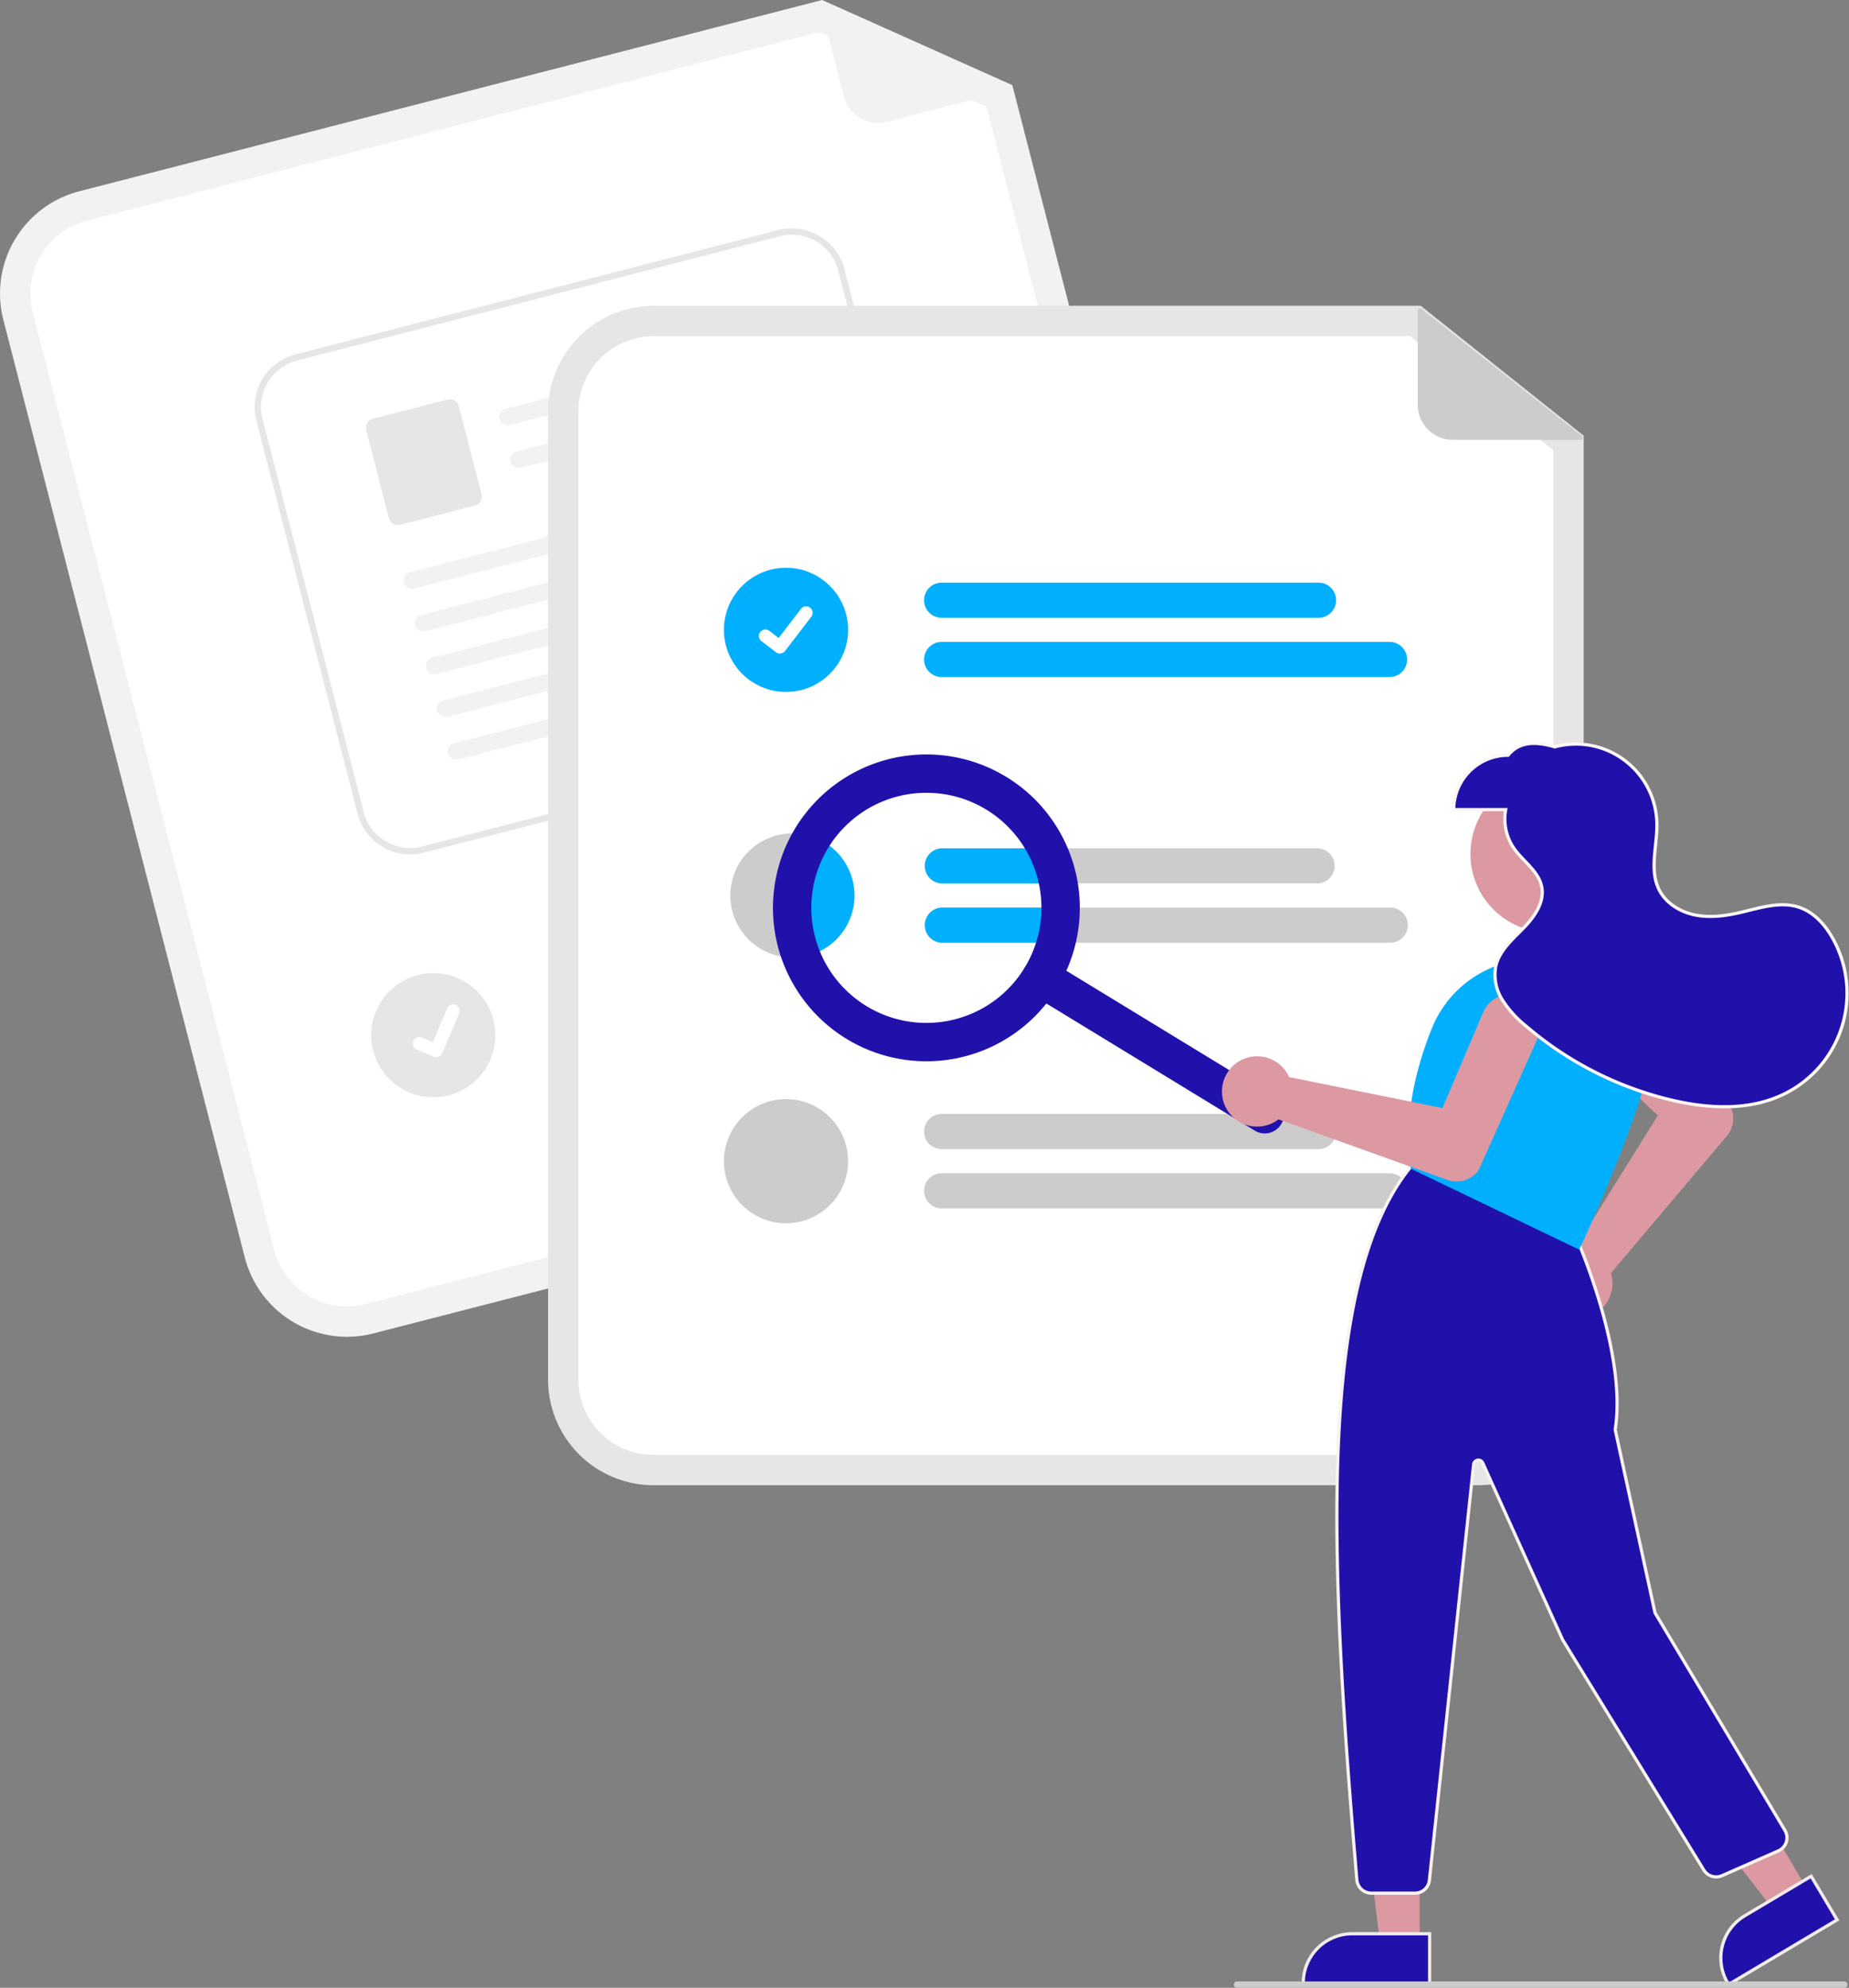 <svg xmlns="http://www.w3.org/2000/svg" width="578.479" height="621.926" viewBox="0 0 578.479 621.926"><rect x="0" y="0" width="578.479" height="621.926" fill="#808080" stroke="none"/><g transform="translate(-0.004 0)"><path d="M677.642,491.9,427.793,556.236a33.037,33.037,0,0,1-40.187-23.728l-75.56-293.427a33.037,33.037,0,0,1,23.728-40.187l232.444-59.857,59.494,26.634L701.37,451.71A33.037,33.037,0,0,1,677.642,491.9Z" transform="translate(-310.999 -139.037)" fill="#f2f2f2"/><path d="M338.143,208.094a23.526,23.526,0,0,0-16.9,28.618l75.561,293.427a23.527,23.527,0,0,0,28.618,16.9L675.274,482.7a23.526,23.526,0,0,0,16.9-28.618L619.654,172.472l-52.285-23.406Z" transform="translate(-310.999 -139.037)" fill="#fff"/><path d="M627.077,167.185l-38.667,9.957a10.991,10.991,0,0,1-13.384-7.9l-7.354-28.56a.687.687,0,0,1,.944-.8l58.57,26.011a.687.687,0,0,1-.108,1.293Z" transform="translate(-310.999 -139.037)" fill="#f2f2f2"/><path d="M606.734,417.765,492.982,447.058a5.5,5.5,0,0,1-2.741-10.643l113.753-29.293a5.5,5.5,0,1,1,2.741,10.644Z" transform="translate(-310.999 -139.037)" fill="#ccc"/><path d="M633.312,430.073,497.607,465.019a5.5,5.5,0,0,1-2.741-10.644l135.7-34.946a5.5,5.5,0,1,1,2.741,10.644Z" transform="translate(-310.999 -139.037)" fill="#ccc"/><circle cx="19.423" cy="19.423" r="19.423" transform="translate(116.132 304.455)" fill="#e6e6e6"/><path d="M594.639,366.934,443.564,405.823a17.019,17.019,0,0,1-20.7-12.226L391.2,270.606a17.019,17.019,0,0,1,12.225-20.7L554.5,211.016a17.019,17.019,0,0,1,20.7,12.225l31.66,122.991a17.019,17.019,0,0,1-12.226,20.7Z" transform="translate(-310.999 -139.037)" fill="#fff"/><path d="M594.639,366.934,443.564,405.823a17.019,17.019,0,0,1-20.7-12.226L391.2,270.606a17.019,17.019,0,0,1,12.225-20.7L554.5,211.016a17.019,17.019,0,0,1,20.7,12.225l31.66,122.991a17.019,17.019,0,0,1-12.226,20.7ZM403.927,251.842a15.017,15.017,0,0,0-10.787,18.266L424.8,393.1a15.017,15.017,0,0,0,18.266,10.787L594.14,365a15.017,15.017,0,0,0,10.787-18.266L573.268,223.74A15.017,15.017,0,0,0,555,212.953Z" transform="translate(-310.999 -139.037)" fill="#e6e6e6"/><path d="M546.839,252.371,470.593,272a2.731,2.731,0,0,1-3.308-1.719,2.631,2.631,0,0,1,1.853-3.339l77.613-19.979c3.135,1.589,2.31,4.838.087,5.41Z" transform="translate(-310.999 -139.037)" fill="#f2f2f2"/><path d="M550.282,265.745l-76.246,19.627a2.731,2.731,0,0,1-3.308-1.719,2.631,2.631,0,0,1,1.853-3.339l77.613-19.979c3.135,1.589,2.31,4.838.087,5.41Z" transform="translate(-310.999 -139.037)" fill="#f2f2f2"/><path d="M459.514,297.229l-23.269,5.99a2.962,2.962,0,0,1-3.6-2.128l-7.069-27.46a2.962,2.962,0,0,1,2.128-3.6l23.269-5.99a2.963,2.963,0,0,1,3.6,2.128l7.069,27.46a2.962,2.962,0,0,1-2.128,3.6Z" transform="translate(-310.999 -139.037)" fill="#e6e6e6"/><path d="M557.109,293.185,440.744,323.139a2.731,2.731,0,0,1-3.308-1.719,2.631,2.631,0,0,1,1.853-3.339l117.734-30.306c3.135,1.589,2.31,4.838.087,5.41Z" transform="translate(-310.999 -139.037)" fill="#f2f2f2"/><path d="M560.553,306.563,444.188,336.517a2.731,2.731,0,0,1-3.308-1.719,2.631,2.631,0,0,1,1.853-3.339l117.733-30.306c3.135,1.589,2.31,4.838.087,5.41Z" transform="translate(-310.999 -139.037)" fill="#f2f2f2"/><path d="M563.994,319.932,447.63,349.886a2.731,2.731,0,0,1-3.308-1.719,2.631,2.631,0,0,1,1.853-3.339l117.733-30.306c3.135,1.589,2.31,4.838.087,5.41Z" transform="translate(-310.999 -139.037)" fill="#f2f2f2"/><path d="M567.438,333.309,451.073,363.263a2.731,2.731,0,0,1-3.309-1.719,2.631,2.631,0,0,1,1.853-3.339L567.351,327.9c3.135,1.589,2.31,4.838.087,5.41Z" transform="translate(-310.999 -139.037)" fill="#f2f2f2"/><path d="M570.879,346.679,454.515,376.633a2.731,2.731,0,0,1-3.308-1.719,2.631,2.631,0,0,1,1.853-3.339l117.733-30.306c3.135,1.589,2.31,4.838.087,5.41Z" transform="translate(-310.999 -139.037)" fill="#f2f2f2"/><path d="M447.987,469.723a2.015,2.015,0,0,1-1.274-.088l-.025-.01-5.291-2.243a2.029,2.029,0,0,1,1.587-3.734l3.429,1.458,4.493-10.569a2.028,2.028,0,0,1,2.659-1.073h0l-.027.069.028-.069a2.03,2.03,0,0,1,1.072,2.66l-5.286,12.427a2.029,2.029,0,0,1-1.365,1.168Z" transform="translate(-310.999 -139.037)" fill="#fff"/><path d="M773.475,603.715h-258a33.037,33.037,0,0,1-33-33v-303a33.037,33.037,0,0,1,33-33H755.5l50.973,40.629V570.715a33.037,33.037,0,0,1-33,33Z" transform="translate(-310.999 -139.037)" fill="#e6e6e6"/><path d="M515.474,244.215a23.527,23.527,0,0,0-23.5,23.5v303a23.527,23.527,0,0,0,23.5,23.5h258a23.527,23.527,0,0,0,23.5-23.5V279.92l-44.8-35.706Z" transform="translate(-310.999 -139.037)" fill="#fff"/><path d="M723.294,332.319H605.83a5.5,5.5,0,1,1,0-10.991H723.294a5.5,5.5,0,1,1,0,10.991Z" transform="translate(-310.999 -139.037)" fill="#00b0ff"/><path d="M745.962,350.866H605.83a5.5,5.5,0,1,1,0-10.991H745.962a5.5,5.5,0,0,1,0,10.991Z" transform="translate(-310.999 -139.037)" fill="#00b0ff"/><path d="M723.294,404.443H605.834a5.495,5.495,0,1,0,0,10.99h117.46a5.5,5.5,0,0,0,0-10.99Z" transform="translate(-310.999 -139.037)" fill="#ccc"/><path d="M745.964,422.993H605.834a5.495,5.495,0,0,0,0,10.99h140.13a5.495,5.495,0,0,0,0-10.99Z" transform="translate(-310.999 -139.037)" fill="#ccc"/><path d="M723.294,498.554H605.83a5.5,5.5,0,1,1,0-10.991H723.294a5.5,5.5,0,1,1,0,10.991Z" transform="translate(-310.999 -139.037)" fill="#ccc"/><path d="M745.962,517.1H605.83a5.5,5.5,0,1,1,0-10.991H745.962a5.5,5.5,0,0,1,0,10.991Z" transform="translate(-310.999 -139.037)" fill="#ccc"/><circle cx="19.423" cy="19.423" r="19.423" transform="translate(226.493 177.637)" fill="#00b0ff"/><path d="M554.99,343.506a2.014,2.014,0,0,1-1.212-.4l-.022-.016-4.565-3.492a2.029,2.029,0,0,1,2.468-3.22l2.957,2.267,6.987-9.115a2.028,2.028,0,0,1,2.843-.376h0l-.043.06.045-.06a2.03,2.03,0,0,1,.375,2.843l-8.218,10.716a2.029,2.029,0,0,1-1.613.791Z" transform="translate(-310.999 -139.037)" fill="#fff"/><path d="M578.334,419.213a19.423,19.423,0,0,1-19.42,19.43,4.177,4.177,0,0,1-.5-.02,19.422,19.422,0,1,1,19.92-19.41Z" transform="translate(-310.999 -139.037)" fill="#ccc"/><circle cx="19.423" cy="19.423" r="19.423" transform="translate(226.493 343.872)" fill="#ccc"/><path d="M805.482,276.651H765.553a10.991,10.991,0,0,1-10.991-10.991V236.169a.687.687,0,0,1,1.113-.538l50.233,39.795a.687.687,0,0,1-.427,1.225Z" transform="translate(-310.999 -139.037)" fill="#ccc"/><path d="M578.334,419.213a19.423,19.423,0,0,1-19.42,19.43,4.177,4.177,0,0,1-.5-.02,42.051,42.051,0,0,1,3.77-38.56A19.433,19.433,0,0,1,578.334,419.213Z" transform="translate(-310.999 -139.037)" fill="#00b0ff"/><path d="M600.334,409.943a5.51,5.51,0,0,1,5.5-5.5H635.1a41.573,41.573,0,0,1,3.61,10.99h-32.88a5.5,5.5,0,0,1-5.5-5.489Z" transform="translate(-310.999 -139.037)" fill="#00b0ff"/><path d="M639.394,422.993a41.926,41.926,0,0,1-1.46,10.99h-32.1a5.495,5.495,0,0,1,0-10.99Z" transform="translate(-310.999 -139.037)" fill="#00b0ff"/><path d="M711.816,490.77a6,6,0,0,1-8.247,2l-70-42.7a6,6,0,1,1,6.249-10.245l70,42.7a6,6,0,0,1,2,8.247Z" transform="translate(-310.999 -139.037)" fill="#2111ab"/><path d="M641.811,448.07A48,48,0,1,1,625.828,382.1a48,48,0,0,1,15.983,65.974ZM570.1,404.328a36,36,0,1,0,49.48-11.987,36,36,0,0,0-49.48,11.987Z" transform="translate(-310.999 -139.037)" fill="#2111ab"/><circle cx="24.561" cy="24.561" r="24.561" transform="translate(460.042 242.612)" fill="#dc99a2"/><path d="M794.015,543.9a11,11,0,0,1,8.323-14.151,10.464,10.464,0,0,1,1.459-.18l25.872-41.523L806.036,465.58a9.432,9.432,0,1,1,13.121-13.553L851.786,484.2l.066.08a8.545,8.545,0,0,1-.594,10.185l-36.25,42.873a10.31,10.31,0,0,1,.27,1.046A11,11,0,0,1,805.4,551.5q-.468.041-.932.041A11.037,11.037,0,0,1,794.015,543.9Z" transform="translate(-310.999 -139.037)" fill="#dc99a2"/><path d="M444.151,609h-12.26l-5.832-47.288h18.094Z" fill="#dc99a2"/><path d="M758.277,759.922H718.746v-.5a15.386,15.386,0,0,1,15.387-15.386h24.145Z" transform="translate(-310.999 -139.037)" fill="#2111ab" stroke="#f1ebeb" stroke-width="1"/><path d="M566.007,592.05l-10.534,6.272-29.205-37.646,15.547-9.257Z" fill="#dc99a2"/><path d="M885.772,739.7l-33.966,20.223-.256-.43A15.386,15.386,0,0,1,856.9,738.4h0l20.745-12.352Z" transform="translate(-310.999 -139.037)" fill="#2111ab" stroke="#f2ebeb" stroke-width="1"/><path d="M735.512,727.213c-8.213-96.706-13.1-186.545,16.924-223.193l.232-.284,50.526,20.211.083.181c.17.371,16.974,37.333,13.054,62.194l12.463,57.327L869.43,711.69a4.5,4.5,0,0,1-2.051,6.428l-17.659,7.77a4.521,4.521,0,0,1-5.648-1.766l-44.2-72.08L774.9,596.756a1.5,1.5,0,0,0-2.859.459l-13.84,130.1a4.492,4.492,0,0,1-4.475,4.025H740a4.53,4.53,0,0,1-4.486-4.122Z" transform="translate(-310.999 -139.037)" fill="#2111ab" stroke="#f8f2f2" stroke-width="1"/><path d="M752.606,504.786l-.241-.115-.038-.265c-1.887-13.21.347-27.888,6.64-43.625a34.636,34.636,0,0,1,40.2-20.743h0A34.594,34.594,0,0,1,821.23,457a34.221,34.221,0,0,1,2.373,27.425c-7.934,23.2-18.226,44.907-18.329,45.124l-.216.453Z" transform="translate(-310.999 -139.037)" fill="#00b0ff"/><path d="M697.48,471.883a11,11,0,0,1,16.17,2.839,10.48,10.48,0,0,1,.679,1.3l47.954,9.692,12.768-30a9.432,9.432,0,1,1,17.29,7.544l-18.71,41.83-.052.09a8.545,8.545,0,0,1-9.748,3.01l-52.853-18.941a10.311,10.311,0,0,1-.885.619,11,11,0,0,1-15.744-4.656q-.2-.424-.365-.859a11.037,11.037,0,0,1,3.5-12.468Z" transform="translate(-310.999 -139.037)" fill="#dc99a2"/><path d="M884.331,432.512c-2.366-4.192-5.812-8.031-10.369-9.581-5.885-2-12.257.13-18.307,1.552-4.662,1.1-9.532,1.767-14.231.842s-9.23-3.659-11.368-7.944c-3.145-6.3-.5-13.821-.687-20.863a25.334,25.334,0,0,0-31.923-23.811c-5.793-1.672-11.039-1.827-14.623,2.627a17,17,0,0,0-17,17h16.255a16.15,16.15,0,0,0,2.454,11.931c2.87,4.216,7.859,7.265,8.82,12.274.931,4.854-2.368,9.459-5.829,12.987s-7.475,7.024-8.556,11.846a14.689,14.689,0,0,0,2.1,10.565,34.4,34.4,0,0,0,7.386,8.136,108.4,108.4,0,0,0,45.038,23.04c11.7,2.818,24.506,3.548,35.371-1.635a35.125,35.125,0,0,0,15.465-48.967Z" transform="translate(-310.999 -139.037)" fill="#2111ab" stroke="#fcf6f6" stroke-width="1"/><path d="M888,760.963H698a1,1,0,0,1,0-2H888a1,1,0,0,1,0,2Z" transform="translate(-310.999 -139.037)" fill="#ccc"/></g></svg>